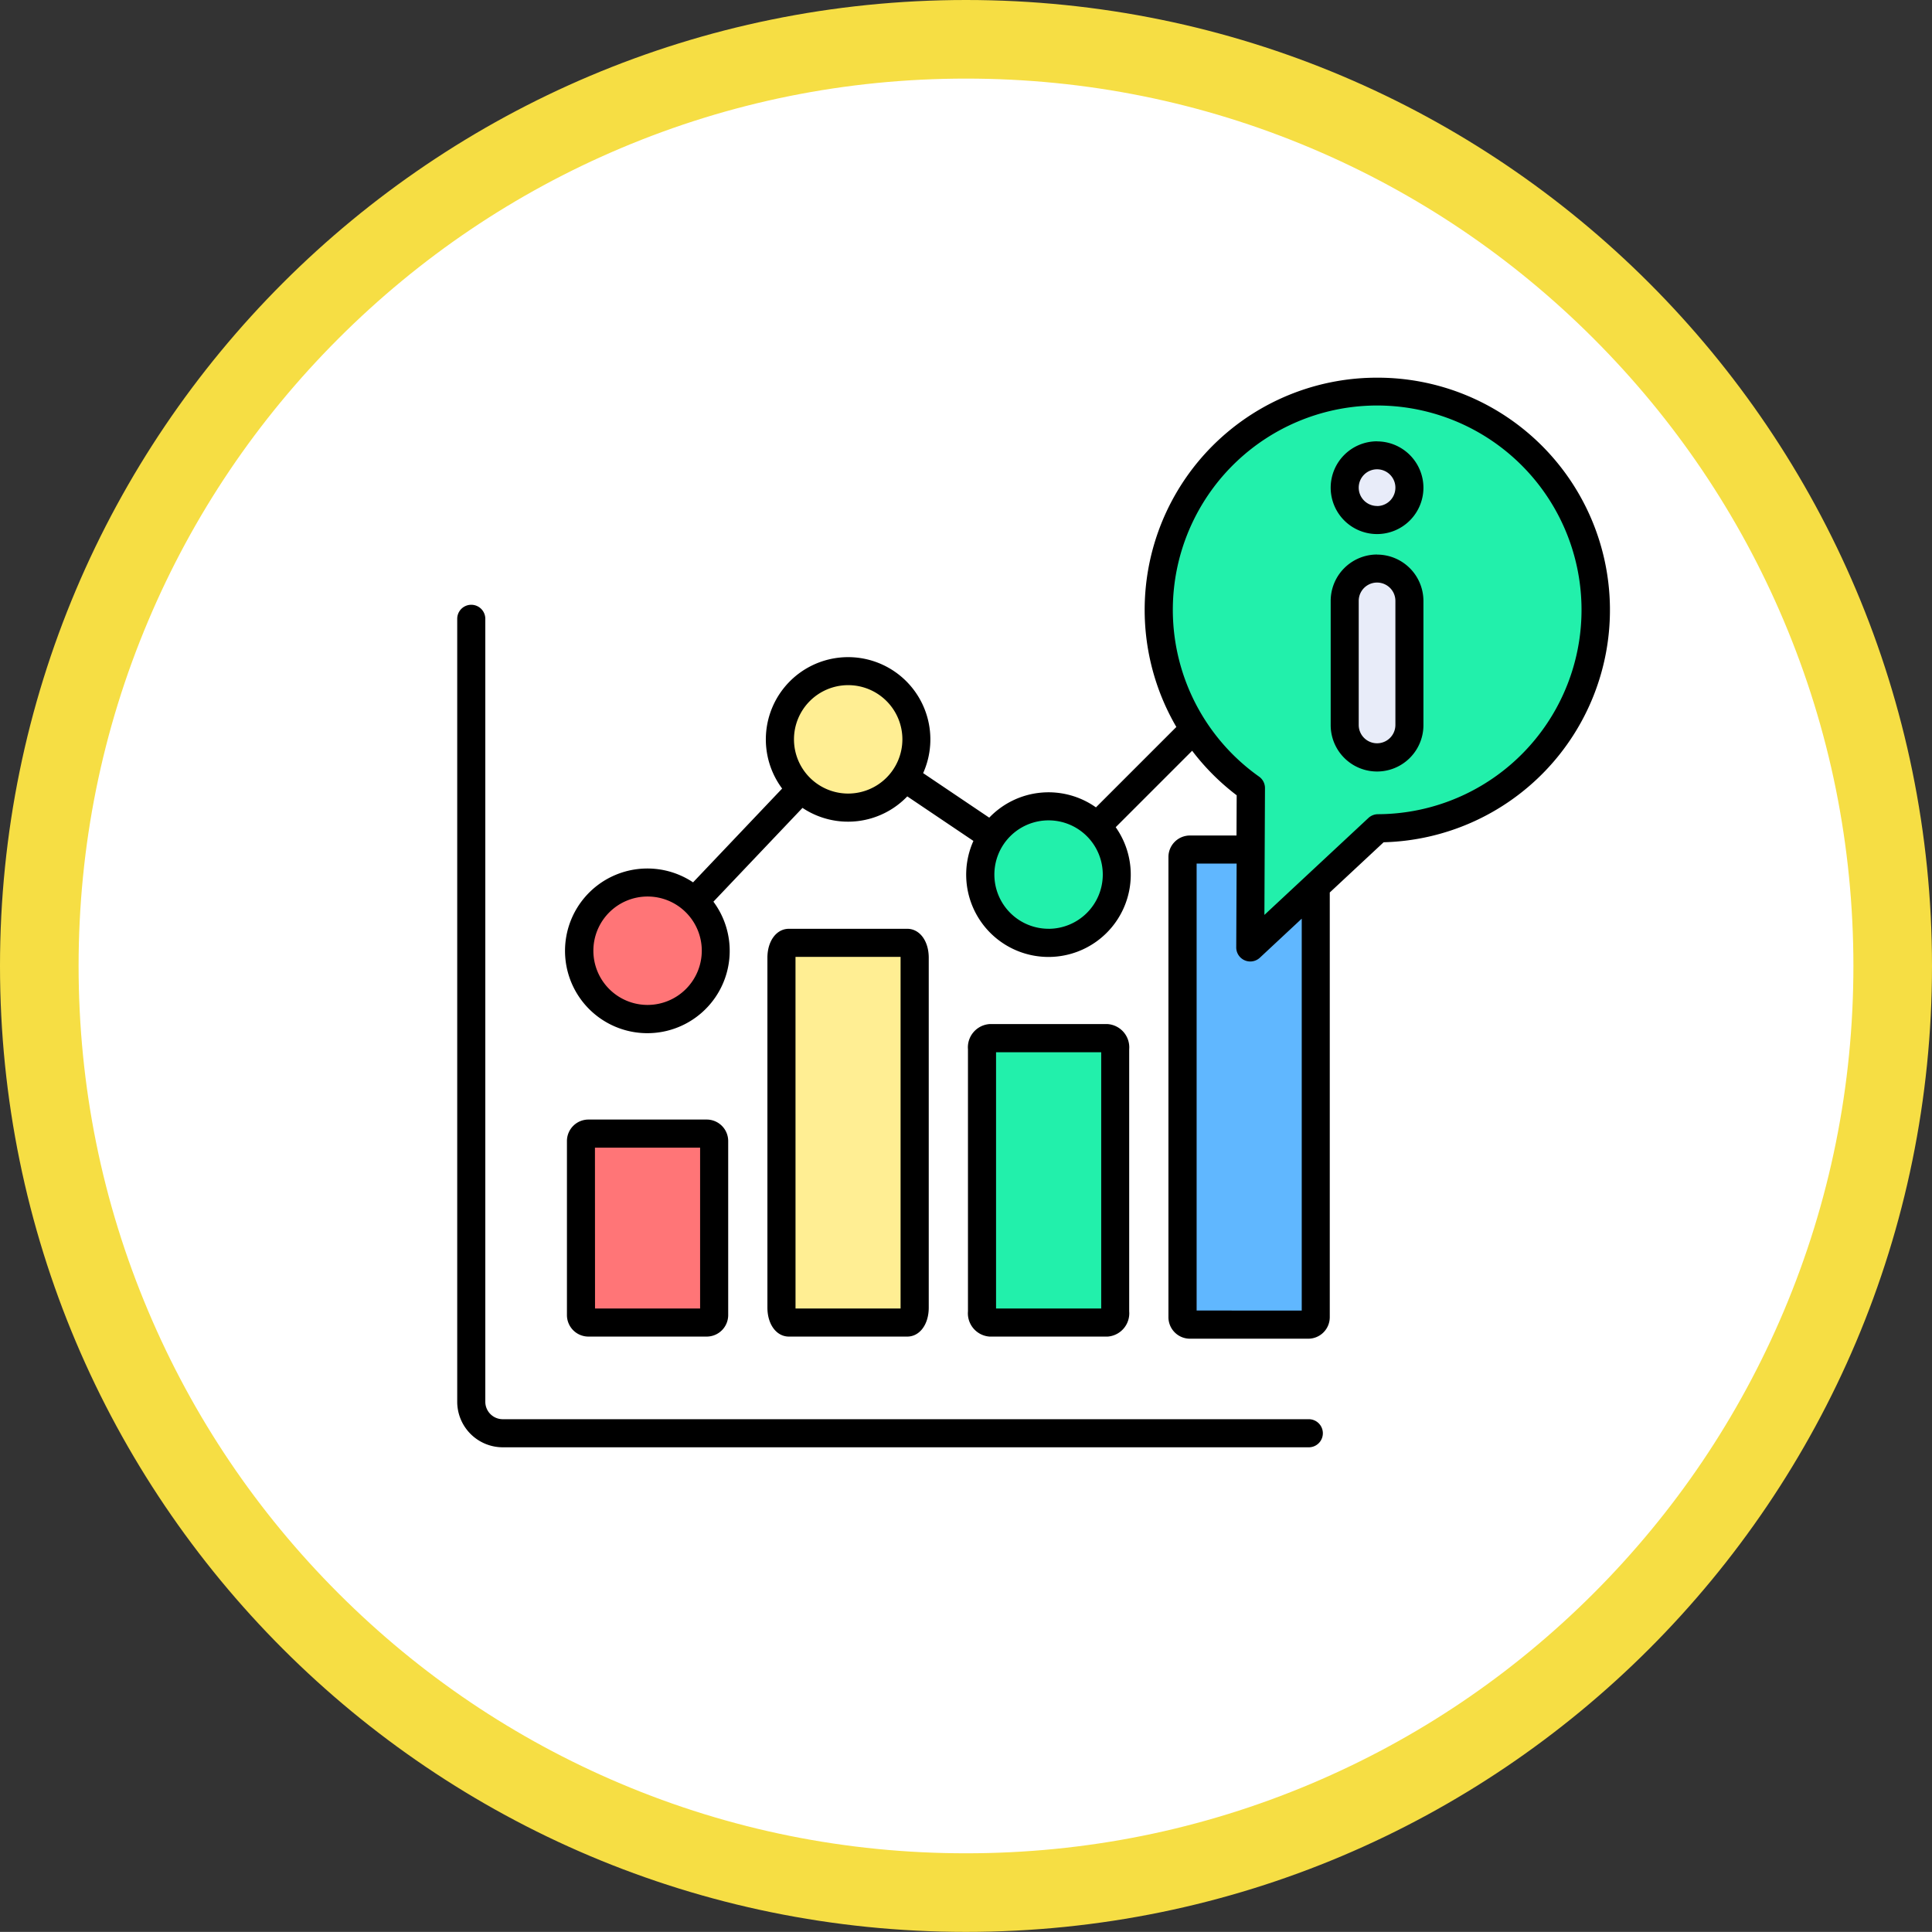 <svg xmlns="http://www.w3.org/2000/svg" width="73.744" height="73.74" viewBox="0 0 73.744 73.74">
  <rect x="0" y="0" width="73.744" height="73.74" fill="#333333" stroke="none"/>
  <g id="Grupo_1106305" data-name="Grupo 1106305" transform="translate(0 0)">
    <g id="cinta-adhesiva-azul-aislado-sobre-fondo-blanco_457211-2103" transform="translate(0 0)" fill="#fff">
      <path d="M 36.872 72.24 C 32.096 72.24 27.464 71.305 23.104 69.461 C 18.892 67.68 15.109 65.129 11.86 61.88 C 8.611 58.632 6.061 54.849 4.279 50.637 C 2.435 46.278 1.5 41.646 1.5 36.87 C 1.5 32.094 2.435 27.463 4.279 23.103 C 6.061 18.891 8.611 15.108 11.86 11.86 C 15.109 8.611 18.892 6.06 23.104 4.279 C 27.464 2.435 32.096 1.5 36.872 1.5 C 41.648 1.5 46.28 2.435 50.64 4.279 C 54.852 6.06 58.635 8.611 61.884 11.86 C 65.133 15.108 67.684 18.891 69.465 23.103 C 71.309 27.463 72.244 32.094 72.244 36.87 C 72.244 41.646 71.309 46.278 69.465 50.637 C 67.684 54.849 65.133 58.632 61.884 61.88 C 58.635 65.129 54.852 67.68 50.64 69.461 C 46.28 71.305 41.648 72.24 36.872 72.24 Z" stroke="none"/>
      <path d="M 36.872 3 C 32.298 3 27.862 3.895 23.688 5.66 C 19.655 7.366 16.033 9.809 12.921 12.92 C 9.809 16.032 7.366 19.654 5.661 23.687 C 3.895 27.861 3 32.296 3 36.87 C 3 41.444 3.895 45.879 5.661 50.053 C 7.366 54.086 9.809 57.708 12.921 60.82 C 16.033 63.931 19.655 66.374 23.688 68.08 C 27.862 69.845 32.298 70.74 36.872 70.74 C 41.446 70.74 45.882 69.845 50.056 68.08 C 54.089 66.374 57.712 63.931 60.824 60.82 C 63.935 57.708 66.378 54.086 68.084 50.053 C 69.849 45.879 70.744 41.444 70.744 36.87 C 70.744 32.296 69.849 27.861 68.084 23.687 C 66.378 19.654 63.935 16.032 60.824 12.92 C 57.712 9.809 54.089 7.366 50.056 5.66 C 45.882 3.895 41.446 3 36.872 3 M 36.872 0 C 57.236 0 73.744 16.507 73.744 36.87 C 73.744 57.233 57.236 73.74 36.872 73.74 C 16.508 73.74 -7.62939453125e-06 57.233 -7.62939453125e-06 36.87 C -7.62939453125e-06 16.507 16.508 0 36.872 0 Z" stroke="none" fill="#f6de44"/>
    </g>
    <g id="information_14696723" transform="translate(6.975 -18.122)">
      <g id="Grupo_1106314" data-name="Grupo 1106314" transform="translate(15.166 32.662)">
        <path id="Trazado_885042" data-name="Trazado 885042" d="M320.771,229.429h4.518a.285.285,0,0,1,.284.284v17.564a.285.285,0,0,1-.284.284h-4.518a.283.283,0,0,1-.284-.284V229.713A.283.283,0,0,1,320.771,229.429Z" transform="translate(-297.465 -211.953)" fill="#60b7ff" fill-rule="evenodd"/>
        <path id="Trazado_885043" data-name="Trazado 885043" d="M318.708,50.589l-4.878,4.548.028-6.079a8.333,8.333,0,1,1,4.85,1.53Z" transform="translate(-288.224 -33.924)" fill="#22f0ab" fill-rule="evenodd"/>
        <path id="Trazado_885044" data-name="Trazado 885044" d="M149.53,269.256h4.518c.155,0,.284.258.284.57v13.353c0,.312-.129.57-.284.57H149.53c-.157,0-.284-.258-.284-.57V269.826C149.246,269.514,149.373,269.256,149.53,269.256Z" transform="translate(-141.531 -248.22)" fill="#ffee93" fill-rule="evenodd"/>
        <path id="Trazado_885045" data-name="Trazado 885045" d="M63.895,350.723h4.518a.285.285,0,0,1,.284.284v6.644a.285.285,0,0,1-.284.284H63.895a.287.287,0,0,1-.284-.284v-6.644A.287.287,0,0,1,63.895,350.723Z" transform="translate(-63.55 -322.405)" fill="#ff7577" fill-rule="evenodd"/>
        <path id="Trazado_885046" data-name="Trazado 885046" d="M235.136,309.989h4.518c.157,0,.284.193.284.428v10c0,.236-.127.428-.284.428h-4.518c-.155,0-.284-.193-.284-.428v-10C234.852,310.182,234.981,309.989,235.136,309.989Z" transform="translate(-219.485 -285.313)" fill="#22f0ab" fill-rule="evenodd"/>
        <path id="Trazado_885047" data-name="Trazado 885047" d="M65.536,248.7a2.6,2.6,0,1,0-2.6-2.6A2.61,2.61,0,0,0,65.536,248.7Z" transform="translate(-62.931 -224.757)" fill="#ff7577" fill-rule="evenodd"/>
        <path id="Trazado_885048" data-name="Trazado 885048" d="M151.143,158.443a2.6,2.6,0,1,0-2.6-2.6A2.609,2.609,0,0,0,151.143,158.443Z" transform="translate(-140.886 -142.569)" fill="#ffee93" fill-rule="evenodd"/>
        <path id="Trazado_885049" data-name="Trazado 885049" d="M236.777,216.185a2.6,2.6,0,1,0-2.6-2.6A2.61,2.61,0,0,0,236.777,216.185Z" transform="translate(-218.865 -195.15)" fill="#22f0ab" fill-rule="evenodd"/>
        <g id="Grupo_1106313" data-name="Grupo 1106313" transform="translate(29.215 2.432)">
          <path id="Trazado_885050" data-name="Trazado 885050" d="M391,109.467a1.236,1.236,0,0,0-1.231,1.231v4.738a1.233,1.233,0,1,0,2.465,0V110.7A1.236,1.236,0,0,0,391,109.467Z" transform="translate(-389.766 -105.147)" fill="#e8ecf9" fill-rule="evenodd"/>
          <path id="Trazado_885051" data-name="Trazado 885051" d="M391,63.6a1.234,1.234,0,1,0-1.231-1.234A1.236,1.236,0,0,0,391,63.6Z" transform="translate(-389.766 -61.136)" fill="#e8ecf9" fill-rule="evenodd"/>
        </g>
      </g>
      <path id="Trazado_885052" data-name="Trazado 885052" d="M27.655,69.139c.475,0,.82-.465.82-1.106V54.68c0-.641-.345-1.106-.82-1.106H23.137c-.475,0-.82.465-.82,1.106V68.033c0,.641.345,1.106.82,1.106ZM23.389,54.68c0-.012,0-.023,0-.034H27.4c0,.011,0,.022,0,.034V68.033c0,.012,0,.023,0,.034H23.39c0-.011,0-.022,0-.034ZM20,69.139a.821.821,0,0,0,.82-.82V61.675a.821.821,0,0,0-.82-.82H15.485a.821.821,0,0,0-.82.82v6.644a.821.821,0,0,0,.82.82Zm-4.266-7.211h4.014v6.14H15.737Zm19.572,7.211a.891.891,0,0,0,.82-.964v-10a.891.891,0,0,0-.82-.964H30.792a.891.891,0,0,0-.82.964v10a.891.891,0,0,0,.82.964ZM31.044,58.286h4.014v9.781H31.044ZM45.586,32.538A8.863,8.863,0,0,0,37.926,45.87l-3.069,3.069a3.132,3.132,0,0,0-4.073.393l-2.523-1.7a3.14,3.14,0,1,0-5.382.589l-3.4,3.58a3.143,3.143,0,1,0,.777.738l3.4-3.58a3.133,3.133,0,0,0,4-.439l2.524,1.7a3.141,3.141,0,1,0,5.431-.524l2.918-2.918a8.86,8.86,0,0,0,1.7,1.7l-.007,1.535H38.444a.821.821,0,0,0-.82.82V68.4a.821.821,0,0,0,.82.82h4.518a.821.821,0,0,0,.82-.82V52.188l2.056-1.917a8.868,8.868,0,0,0-.25-17.733ZM17.743,56.48a2.069,2.069,0,1,1,2.069-2.069A2.071,2.071,0,0,1,17.743,56.48ZM25.4,48.412a2.069,2.069,0,1,1,2.069-2.069A2.071,2.071,0,0,1,25.4,48.412Zm7.652,5.161A2.069,2.069,0,1,1,35.118,51.5,2.071,2.071,0,0,1,33.049,53.574Zm9.66,14.572H38.7V51.085h1.527l-.015,3.2a.536.536,0,0,0,.9.394l1.6-1.492ZM45.62,49.2a.536.536,0,0,0-.363.144l-3.97,3.7.011-2.488s0-.008,0-.012,0-.007,0-.01l.011-2.329a.536.536,0,0,0-.226-.44A7.8,7.8,0,1,1,45.62,49.2Zm-.033-9.912a1.771,1.771,0,0,0-1.77,1.767V45.8a1.77,1.77,0,1,0,3.54,0V41.058A1.771,1.771,0,0,0,45.586,39.291Zm.7,6.505a.7.7,0,1,1-1.4,0V41.058a.7.7,0,0,1,1.4,0Zm-.7-10.826a1.77,1.77,0,1,0,1.77,1.77A1.772,1.772,0,0,0,45.586,34.97Zm0,2.468a.7.7,0,1,1,.7-.7A.7.7,0,0,1,45.586,37.438ZM43.518,72.829a.536.536,0,0,1-.536.536H12.216a1.74,1.74,0,0,1-1.739-1.737V41.742a.536.536,0,1,1,1.072,0V71.628a.667.667,0,0,0,.668.665H42.982a.536.536,0,0,1,.536.536Z"/>
    </g>
  </g>
</svg>
